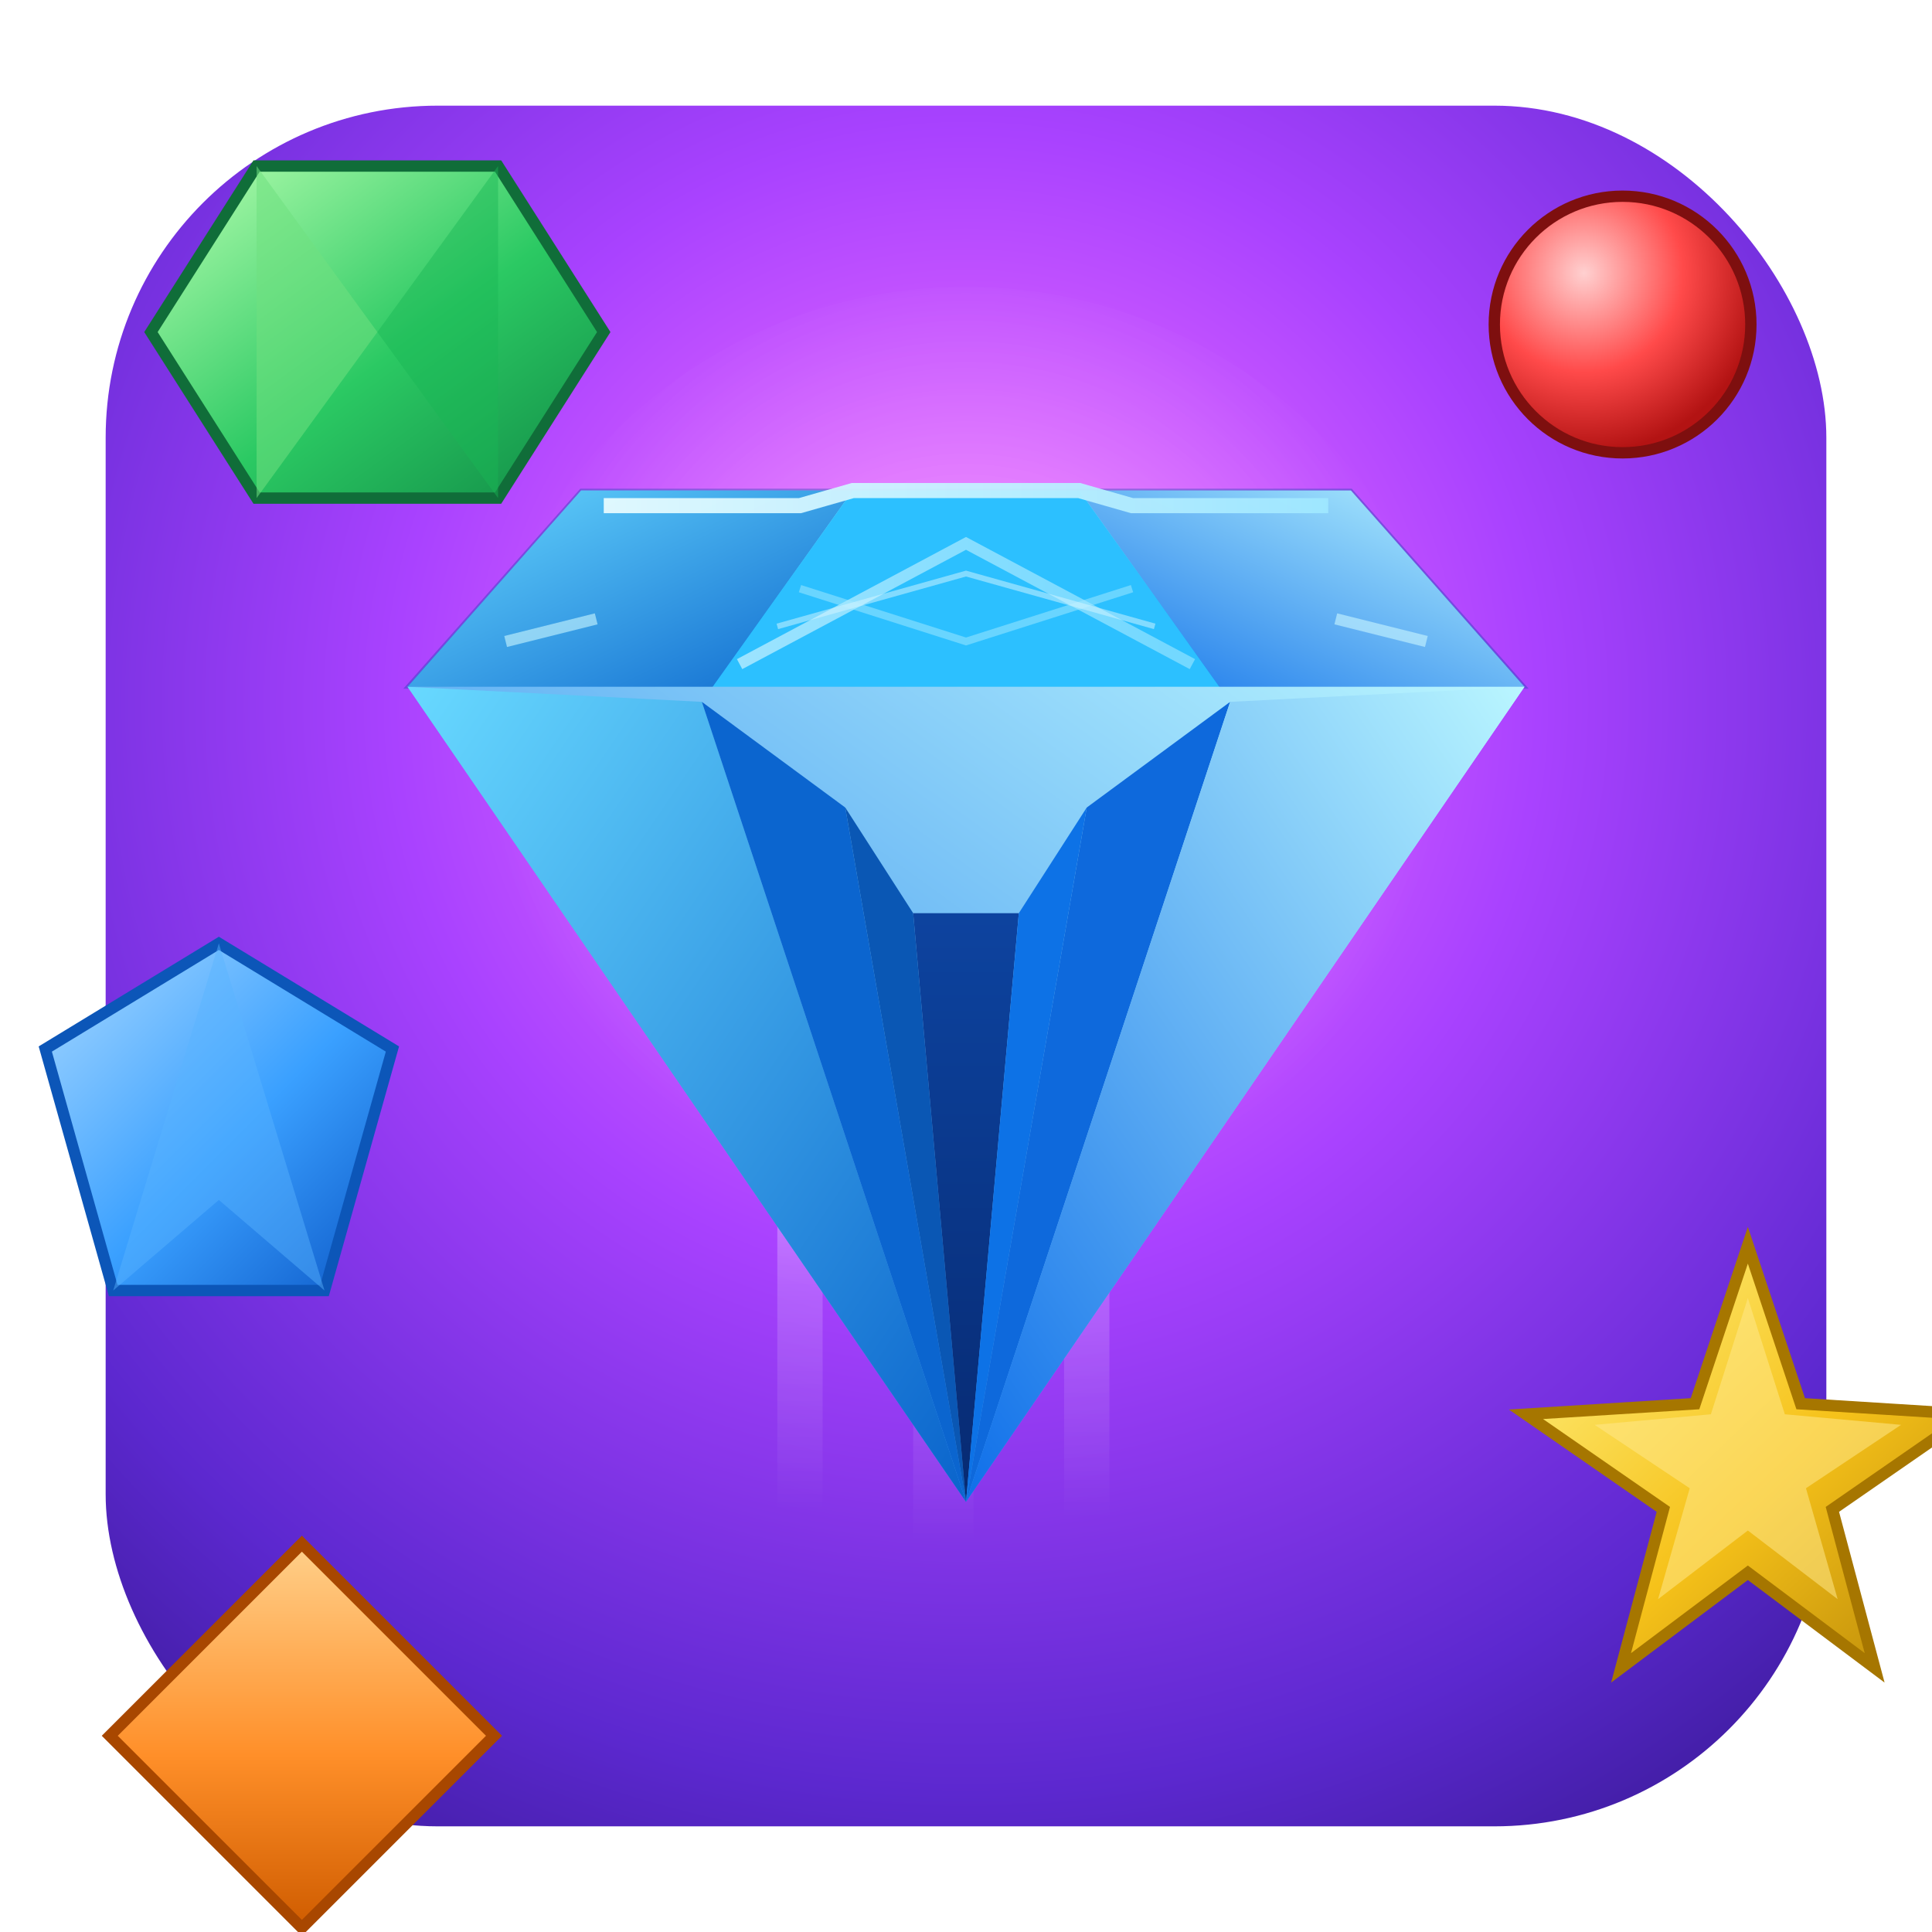 <svg xmlns="http://www.w3.org/2000/svg" viewBox="0 0 512 512">
  <defs>
    <!-- Background & rim -->
    <radialGradient id="bgRad" cx="50%" cy="35%" r="78%">
      <stop offset="0%" stop-color="#ff7aff"></stop>
      <stop offset="42%" stop-color="#a942ff"></stop>
      <stop offset="80%" stop-color="#5c28cf"></stop>
      <stop offset="100%" stop-color="#3a1b99"></stop>
    </radialGradient>
    <linearGradient id="rim" x1="0" y1="0" x2="0" y2="1">
      <stop offset="0%" stop-color="#ffffff" stop-opacity="0.95"></stop>
      <stop offset="100%" stop-color="#ffffff" stop-opacity="0.6"></stop>
    </linearGradient>

    <!-- Soft glow -->
    <filter id="softGlow" x="-70%" y="-70%" width="240%" height="240%">
      <feGaussianBlur stdDeviation="10" result="b"></feGaussianBlur>
      <feMerge><feMergeNode in="b"></feMergeNode><feMergeNode in="SourceGraphic"></feMergeNode></feMerge>
    </filter>

    <!-- Diamond gradients -->
    <linearGradient id="diaCrown" x1="0" y1="0" x2="0" y2="1">
      <stop offset="0%" stop-color="#8ff0ff"></stop>
      <stop offset="55%" stop-color="#27bcff"></stop>
      <stop offset="100%" stop-color="#0e71e8"></stop>
    </linearGradient>
    <linearGradient id="diaL" x1="0" y1="0" x2="1" y2="1">
      <stop offset="0%" stop-color="#68d9ff"></stop>
      <stop offset="100%" stop-color="#0a64cc"></stop>
    </linearGradient>
    <linearGradient id="diaR" x1="1" y1="0" x2="0" y2="1">
      <stop offset="0%" stop-color="#baf6ff"></stop>
      <stop offset="100%" stop-color="#0f6fe9"></stop>
    </linearGradient>
    <linearGradient id="diaCore" x1="0" y1="0" x2="0" y2="1">
      <stop offset="0%" stop-color="#0d439f"></stop>
      <stop offset="100%" stop-color="#072a72"></stop>
    </linearGradient>
    <linearGradient id="diaEdgeHi" x1="0" y1="0" x2="1" y2="0">
      <stop offset="0%" stop-color="#e6fbff"></stop>
      <stop offset="100%" stop-color="#9fe7ff"></stop>
    </linearGradient>
    <radialGradient id="halo" cx="50%" cy="45%" r="48%">
      <stop offset="0%" stop-color="#fff" stop-opacity="0.35"></stop>
      <stop offset="100%" stop-color="#fff" stop-opacity="0"></stop>
    </radialGradient>
    <linearGradient id="streak" x1="0" y1="0" x2="0" y2="1">
      <stop offset="0%" stop-color="#ffffff" stop-opacity="0.9"></stop>
      <stop offset="65%" stop-color="#ffffff" stop-opacity="0.2"></stop>
      <stop offset="100%" stop-color="#ffffff" stop-opacity="0"></stop>
    </linearGradient>

    <!-- Surrounding gem fills -->
    <linearGradient id="greenGem" x1="0" y1="0" x2="1" y2="1">
      <stop offset="0%" stop-color="#b9ffb1"></stop>
      <stop offset="55%" stop-color="#2bc963"></stop>
      <stop offset="100%" stop-color="#118a46"></stop>
    </linearGradient>
    <radialGradient id="redGem" cx="35%" cy="30%" r="70%">
      <stop offset="0%" stop-color="#ffd0d0"></stop>
      <stop offset="55%" stop-color="#ff4a4a"></stop>
      <stop offset="100%" stop-color="#b31313"></stop>
    </radialGradient>
    <linearGradient id="blueGem" x1="0" y1="0" x2="1" y2="1">
      <stop offset="0%" stop-color="#a9d9ff"></stop>
      <stop offset="55%" stop-color="#3aa0ff"></stop>
      <stop offset="100%" stop-color="#0c58c7"></stop>
    </linearGradient>
    <linearGradient id="yellowGem" x1="0" y1="0" x2="1" y2="1">
      <stop offset="0%" stop-color="#fff58b"></stop>
      <stop offset="55%" stop-color="#f6c21a"></stop>
      <stop offset="100%" stop-color="#b78607"></stop>
    </linearGradient>
    <linearGradient id="orangeGem" x1="0" y1="0" x2="1" y2="1">
      <stop offset="0%" stop-color="#ffd08a"></stop>
      <stop offset="55%" stop-color="#ff8f29"></stop>
      <stop offset="100%" stop-color="#cf5c00"></stop>
    </linearGradient>
  </defs>

  <!-- Rounded icon background -->
  <rect x="20" y="20" width="472" height="472" rx="96" ry="96" fill="url(#rim)" opacity="0.55"></rect>
  <rect x="28" y="28" width="456" height="456" rx="88" ry="88" fill="url(#bgRad)"></rect>

  <!-- Light streaks behind diamond -->
  <g filter="url(#softGlow)" opacity="0.9">
    <rect x="206" y="230" width="12" height="170" fill="url(#streak)"></rect>
    <rect x="242" y="222" width="16" height="186" fill="url(#streak)"></rect>
    <rect x="282" y="234" width="12" height="168" fill="url(#streak)"></rect>
  </g>

  <!-- CENTRAL BLUE DIAMOND (more detail) -->
  <g transform="translate(0,-6)">
    <!-- halo -->
    <circle cx="256" cy="214" r="132" fill="url(#halo)" filter="url(#softGlow)"></circle>
    <!-- crown band -->
    <polygon points="154,136 358,136 404,188 108,188" fill="url(#diaCrown)" stroke="#0b42a6" stroke-opacity="0.35"></polygon>
    <!-- crown facets -->
    <polygon points="154,136 108,188 186,192 226,136" fill="url(#diaL)"></polygon>
    <polygon points="358,136 404,188 326,192 286,136" fill="url(#diaR)"></polygon>
    <!-- table -->
    <polygon points="226,136 286,136 326,192 186,192" fill="#2cc0ff"></polygon>
    <!-- table accents -->
    <polyline points="196,182 256,150 316,182" stroke="url(#diaEdgeHi)" stroke-width="3" opacity="0.6" fill="none"></polyline>
    <polyline points="212,162 256,176 300,162" stroke="#a6eaff" stroke-width="2" opacity="0.5" fill="none"></polyline>
    <polyline points="206,172 256,158 306,172" stroke="#d9f7ff" stroke-width="1.5" opacity="0.5" fill="none"></polyline>

    <!-- girdle & pavilion -->
    <polygon points="108,188 256,404 404,188" fill="url(#diaR)"></polygon>
    <!-- left pavilion layers -->
    <polygon points="108,188 186,192 256,404" fill="url(#diaL)"></polygon>
    <polygon points="186,192 224,220 256,404" fill="#0b65cf"></polygon>
    <polygon points="224,220 242,248 256,404" fill="#0a57b4"></polygon>
    <!-- core -->
    <polygon points="242,248 270,248 256,404" fill="url(#diaCore)"></polygon>
    <!-- right pavilion layers -->
    <polygon points="270,248 288,220 256,404" fill="#0d72e6"></polygon>
    <polygon points="288,220 326,192 256,404" fill="#0e69dc"></polygon>
    <polygon points="326,192 404,188 256,404" fill="url(#diaR)"></polygon>

    <!-- crisp top edge highlight -->
    <polyline points="160,140 212,140 226,136 286,136 300,140 352,140" fill="none" stroke="url(#diaEdgeHi)" stroke-width="4" opacity="0.95"></polyline>
    <!-- bezel slashes -->
    <path d="M134 176 L158 170 M354 170 L378 176" stroke="#c9f6ff" stroke-width="3" opacity="0.6"></path>
  </g>

  <!-- SURROUNDING GEMS (larger, one each, no overlap with diamond) -->

  <!-- Green hexagon (top-left, larger, above crown line) -->
  <g transform="translate(40,44)" filter="url(#softGlow)">
    <!-- width ~120, height ~88 -->
    <polygon points="0,44 28,0 92,0 120,44 92,88 28,88" fill="url(#greenGem)" stroke="#106d39" stroke-width="3"></polygon>
    <polygon points="28,0 60,44 28,88" fill="#6fe07f" opacity="0.55"></polygon>
    <polygon points="92,0 60,44 92,88" fill="#1ab755" opacity="0.45"></polygon>
  </g>

  <!-- Red circle (top-right, larger, well above diamond) -->
  <g filter="url(#softGlow)">
    <circle cx="430" cy="86" r="34" fill="url(#redGem)" stroke="#7e0f0f" stroke-width="3"></circle>
  </g>

  <!-- Blue pentagon (left-mid, larger, kept left of diamond) -->
  <g transform="translate(12,250)" filter="url(#softGlow)">
    <!-- width ~92 so right edge x=104 (< diamond min x=108) -->
    <polygon points="46,0 92,28 74,92 18,92 0,28" fill="url(#blueGem)" stroke="#0c56b8" stroke-width="3"></polygon>
    <polygon points="46,0 74,92 46,68 18,92" fill="#5ab5ff" opacity="0.45"></polygon>
  </g>

  <!-- Yellow star (right-bottom, larger, shifted right to avoid diamond) -->
  <g transform="translate(396,330) scale(1.4)" filter="url(#softGlow)">
    <path d="M48,0 L58,30 L90,32 L64,50 L72,80 L48,62 L24,80 L32,50 L6,32 L38,30 Z" fill="url(#yellowGem)" stroke="#a67600" stroke-width="2.2"></path>
    <path d="M48,10 L55,32 L77,34 L59,46 L65,67 L48,54 L31,67 L37,46 L19,34 L41,32 Z" fill="#ffe788" opacity="0.55"></path>
  </g>

  <!-- Orange diamond (bottom-left, larger, low enough to clear the diamond) -->
  <g filter="url(#softGlow)">
    <!-- side=72, centered near (80,460); top ~409 (> diamond bottom 404) -->
    <rect x="44" y="424" width="72" height="72" transform="rotate(45 80 460)" fill="url(#orangeGem)" stroke="#a84700" stroke-width="3"></rect>
  </g>
</svg>
